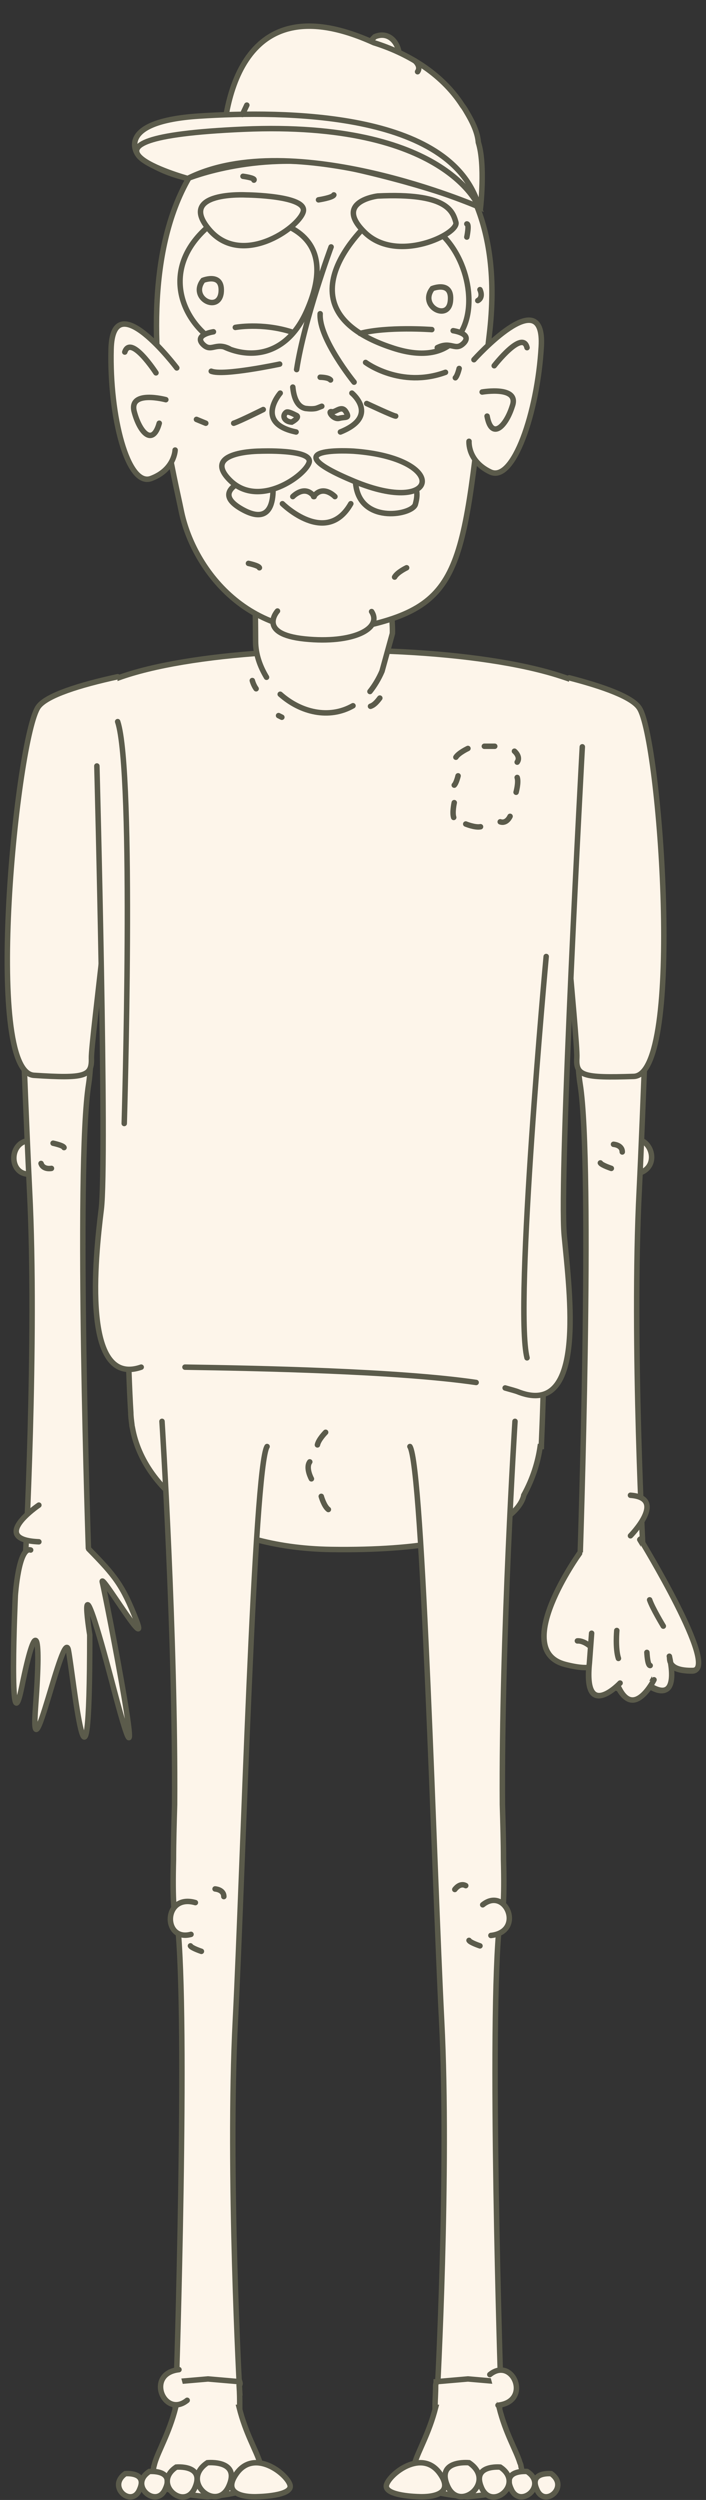 <?xml version="1.0" encoding="utf-8"?>
<!-- Generator: Adobe Illustrator 22.1.0, SVG Export Plug-In . SVG Version: 6.00 Build 0)  -->
<svg version="1.1" id="Layer_1" xmlns="http://www.w3.org/2000/svg" xmlns:xlink="http://www.w3.org/1999/xlink" x="0px" y="0px"
	 viewBox="0 0 129 456.6" style="enable-background:new 0 0 129 456.6;" xml:space="preserve">
<rect x="0" y="0" width="129" height="456.6" fill="#333333" stroke="none"/>
<style type="text/css">
	.st0{fill:#FDF5EA;stroke:#5B5B4B;stroke-linecap:round;stroke-miterlimit:10;}
	.st1{fill:#FDF5EA;}
	.st2{fill:#FDF5EA;stroke:#5B5B4B;stroke-linecap:round;stroke-linejoin:round;stroke-miterlimit:10;}
	.st3{fill:none;stroke:#5B5B4B;stroke-linecap:round;stroke-miterlimit:10;}
</style>
<g>
	<path class="st0" d="M17.9,136.2c0,0,1,5.3,47.8,7.4c46.8,2.1,66.3-10.5,36.8-20.1S-4.7,119.3,17.9,136.2z"/>
	<path class="st0" d="M98.9,233L23,230.2c0,0,0.4,20.1,0.9,27.8c0,0.7,0.1,1.4,0.2,2.2c0,0.3,0.1,0.5,0.1,0.6c0,0,0,0,0,0
		c2.1,11.7,15.4,21.9,36.3,22.2c34.2,0.5,35.2-9.9,35.2-9.9c1.7-3.1,2.6-6.1,3-8.9c0.1,0,0.2,0,0.2,0S100.1,239.1,98.9,233z"/>
	<g>
		<path class="st0" d="M29.6,259.6c0,0,2.5,39.5,2.3,70c-0.1,3.6-0.2,6.9-0.2,9.9c0,0,0,0,0,0.1c-0.2,7.5,0.1,10.8,0.7,11.5
			c2,17.6-0.2,84.9-0.2,84.9l11.6,1c0,0-2.2-40.4-0.8-67.9c1.4-27.5,3.4-101.1,5.8-104.9"/>
		<path class="st0" d="M43.8,435l-5.8-0.5l-5.8,0.5c0,0.3-0.1,0.5-0.1,0.7c0,1.5-0.1,2.7-0.1,3.3c0,0.2,0,0.3,0,0.4
			c0,0.2,0,0.3,0,0.3c0,0,0,0,0.1,0c-1.2,4.7-3.1,7.8-3.8,10.1c-0.1,0.3-0.1,0.5-0.2,0.7c0,0.2-0.1,0.5-0.1,0.7c0,0.4,0,0.8,0.2,1.2
			c0.1,0.4,0.4,0.8,0.7,1.1c0.2,0.2,0.4,0.4,0.6,0.5c1.5,1.1,4.5,1.7,8.4,2c3.9-0.3,6.9-0.9,8.4-2c0.2-0.2,0.4-0.3,0.6-0.5
			c0.4-0.4,0.6-0.7,0.7-1.1c0.1-0.4,0.2-0.8,0.2-1.2c0-0.2,0-0.4-0.1-0.7c0-0.2-0.1-0.5-0.2-0.7c-0.7-2.3-2.6-5.3-3.8-10.1
			c0.1,0,0.1,0,0.1,0c0,0,0-0.1,0-0.3c0-0.1,0-0.2,0-0.4c0-0.7,0-1.8-0.1-3.3C43.9,435.5,43.9,435.3,43.8,435z"/>
		<g>
			<g id="XMLID_25995_">
				<path id="XMLID_25996_" class="st0" d="M37.9,449.8c0,0,6.1-0.6,3.9,4.3S32.8,453.2,37.9,449.8z"/>
			</g>
			<g id="XMLID_25993_">
				<path id="XMLID_25994_" class="st0" d="M27.3,451.4c0,0,4.6-0.4,2.9,3.2C28.6,458.3,23.4,453.9,27.3,451.4z"/>
			</g>
			<path id="XMLID_25992_" class="st0" d="M47.1,456c0,0-7.2,0.5-3.9-4.2s9.3,0.1,9.8,2.1S47.1,456,47.1,456z"/>
			<g id="XMLID_25990_">
				<path id="XMLID_25991_" class="st0" d="M32.2,450.6c0,0,5.3-0.5,3.4,3.8C33.7,458.7,27.7,453.6,32.2,450.6z"/>
			</g>
			<g id="XMLID_25988_">
				<path id="XMLID_25989_" class="st0" d="M22.9,451.8c0,0,4.1-0.4,2.6,2.9C24.1,458.1,19.5,454.2,22.9,451.8z"/>
			</g>
		</g>
		<path id="XMLID_25987_" class="st0" d="M39.3,345c0,0,1.6,0.1,1.6,1.4"/>
		<path id="XMLID_25986_" class="st0" d="M36.8,356.4c0,0-1.8-0.6-2-1"/>
		<g id="XMLID_25984_">
			<path id="XMLID_25985_" class="st0" d="M34.2,438.4c-4.2,3.4-7.7-4.9-1.5-5.6"/>
		</g>
		<g id="XMLID_25982_">
			<path id="XMLID_25983_" class="st0" d="M34.9,353.3c-5.2,1.4-5.1-7.5,0.8-5.8"/>
		</g>
	</g>
	<g>
		<path class="st0" d="M94.1,259.6c0,0-2.5,39.5-2.3,70c0.1,3.6,0.2,6.9,0.2,9.9c0,0,0,0,0,0.1c0.2,7.5-0.1,10.8-0.7,11.5
			c-2,17.6,0.2,84.9,0.2,84.9l-11.6,1c0,0,2.2-40.4,0.8-67.9c-1.4-27.5-3.4-101.1-5.8-104.9"/>
		<path class="st0" d="M91.3,435l-5.8-0.5l-5.8,0.5c0,0.3-0.1,0.5-0.1,0.7c0,1.5-0.1,2.7-0.1,3.3c0,0.2,0,0.3,0,0.4
			c0,0.2,0,0.3,0,0.3c0,0,0,0,0.1,0c-1.2,4.7-3.1,7.8-3.8,10.1c-0.1,0.3-0.1,0.5-0.2,0.7c0,0.2-0.1,0.5-0.1,0.7c0,0.4,0,0.8,0.2,1.2
			c0.1,0.4,0.4,0.8,0.7,1.1c0.2,0.2,0.4,0.4,0.6,0.5c1.5,1.1,4.5,1.7,8.4,2c3.9-0.3,6.9-0.9,8.4-2c0.2-0.2,0.4-0.3,0.6-0.5
			c0.4-0.4,0.6-0.7,0.7-1.1c0.1-0.4,0.2-0.8,0.2-1.2c0-0.2,0-0.4-0.1-0.7c0-0.2-0.1-0.5-0.2-0.7c-0.7-2.3-2.6-5.3-3.8-10.1
			c0.1,0,0.1,0,0.1,0c0,0,0-0.1,0-0.3c0-0.1,0-0.2,0-0.4c0-0.7,0-1.8-0.1-3.3C91.4,435.5,91.4,435.3,91.3,435z"/>
		<g>
			<g id="XMLID_25980_">
				<path id="XMLID_25981_" class="st0" d="M85.7,449.8c0,0-6.1-0.6-3.9,4.3S90.8,453.2,85.7,449.8z"/>
			</g>
			<g id="XMLID_25978_">
				<path id="XMLID_25979_" class="st0" d="M96.3,451.4c0,0-4.6-0.4-2.9,3.2C95,458.3,100.2,453.9,96.3,451.4z"/>
			</g>
			<path id="XMLID_25977_" class="st0" d="M76.5,456c0,0,7.2,0.5,3.9-4.2c-3.3-4.7-9.3,0.1-9.8,2.1C70.2,455.9,76.5,456,76.5,456z"
				/>
			<g id="XMLID_25975_">
				<path id="XMLID_25976_" class="st0" d="M91.4,450.6c0,0-5.3-0.5-3.4,3.8C89.9,458.7,95.9,453.6,91.4,450.6z"/>
			</g>
			<g id="XMLID_25973_">
				<path id="XMLID_25974_" class="st0" d="M100.7,451.8c0,0-4.1-0.4-2.6,2.9C99.5,458.1,104.1,454.2,100.7,451.8z"/>
			</g>
		</g>
		<path id="XMLID_25972_" class="st0" d="M83.1,345.1c0,0,0.9-1.3,2-0.7"/>
		<path id="XMLID_25971_" class="st0" d="M87.7,355.4c0,0-1.8-0.6-2-1"/>
		<g id="XMLID_25969_">
			<path id="XMLID_25970_" class="st0" d="M89.5,433.7c4.2-3.4,7.7,4.9,1.5,5.6"/>
		</g>
		<g id="XMLID_25967_">
			<path id="XMLID_25968_" class="st0" d="M88.2,347.9c4.2-3.4,7.7,4.9,1.5,5.6"/>
		</g>
	</g>
	<g>
		<g id="XMLID_25965_">
			<path id="XMLID_25966_" class="st0" d="M114.2,208.9c4.2-3.4,7.7,4.9,1.5,5.6"/>
		</g>
		<path id="XMLID_25964_" class="st0" d="M119.4,153.7c-1,22.9-1.9,49.4-2.6,63.7c-1.4,27.5,0.8,67.9,0.8,67.9l-11.6-1
			c0,0,2.4-71.3,0-86.3c-1.6-9.9,0.9-44.8,2-68.3"/>
		<path id="XMLID_25963_" class="st0" d="M112.1,209c0,0,1.6,0.1,1.6,1.4"/>
		<path id="XMLID_25962_" class="st0" d="M111.7,213.4c0,0-1.8-0.6-2-1"/>
		<g id="XMLID_25949_">
			<path id="XMLID_25961_" class="st1" d="M103.3,303.9c2,0.5,3.4,0.6,4.3,0.5c-0.6,7.4,3,5.2,4.8,3.7l0.7,0.3
				c2.4,4.3,5.2,0.1,6-1.3l0.1,1.1c3.8,1.9,3.6-2.2,3.3-4.4c0.4,0.7,1.4,1.3,4,1.3c5-0.1-9.6-24-9.6-24l-11.1,2.6
				C105.9,283.7,93.2,301.4,103.3,303.9z"/>
			<path id="XMLID_25960_" class="st0" d="M105.9,283.7c0,0-12.7,17.7-2.6,20.3c2,0.5,3.4,0.6,4.3,0.5c-0.6,7.4,3,5.2,4.8,3.7
				l0.7,0.3c2.4,4.3,5.2,0.1,6-1.3l0.1,1.1c3.8,1.9,3.6-2.2,3.3-4.4c0.4,0.7,1.4,1.3,4,1.3c5-0.1-9.6-24-9.6-24"/>
			<g id="XMLID_25953_">
				<g id="XMLID_25955_">
					<path id="XMLID_25959_" class="st2" d="M117,281.1c0,0,14.6,23.9,9.6,24c-5,0.1-4.1-2.4-4.3-2.6c0,0,2.1,8.4-3,5.7"/>
					<path id="XMLID_25958_" class="st2" d="M119.5,306.8c0,0-3.6,7.2-6.4,1.5"/>
					<path id="XMLID_25957_" class="st2" d="M105.9,283.7c0,0-12.7,17.7-2.6,20.3c10.1,2.6,5.1-4.5,2.2-4.3"/>
					<path id="XMLID_25956_" class="st2" d="M113.3,307.4c0,0-6.7,7.1-5.6-3.7l0.4-5.4"/>
				</g>
				<path id="XMLID_25954_" class="st2" d="M115.2,280.5c0,0,6.8-6.9,0-7.4"/>
			</g>
			<path id="XMLID_25952_" class="st0" d="M112.7,297.8c0,0-0.3,3.3,0.3,5.1"/>
			<path id="XMLID_25951_" class="st0" d="M118.2,301.8c0,0,0.1,2.4,0.6,2.4"/>
			<path id="XMLID_25950_" class="st2" d="M118.7,292.2c0.5,1.5,2.5,4.8,2.5,4.8"/>
		</g>
	</g>
	<g>
		<g id="XMLID_25947_">
			<path id="XMLID_25948_" class="st0" d="M6.3,214.3c-5.2,1.4-5.1-7.5,0.8-5.8"/>
		</g>
		<path id="XMLID_25946_" class="st0" d="M3.2,163.7c0.8,20.2,1.6,41.5,2.2,53.7c1.4,27.5-0.8,67.9-0.8,67.9l11.6-1
			c0,0-2.4-71.3,0-86.3c1.2-7.8,0-31.2-1.2-52.3"/>
		<g id="XMLID_25944_">
			<path id="XMLID_25945_" class="st0" d="M16.2,282.9c4.8,4.9,6.2,6.6,8.7,13c2.5,6.5-6.8-9.2-6.2-6.9c0.6,2.3,9.3,46.9,2.1,19.5
				c-7.2-27.4-4.4-9.9-4.4-9.9c0,37.6-3,7.5-3.9,2.8s-7.1,25.1-6,10.3s0-16-2.5-3.7s-1.2-16.6-1.2-16.6s0.6-9,2.8-8.3"/>
		</g>
		<path id="XMLID_25943_" class="st0" d="M9.7,208.8c0,0,1.9,0.4,2,0.8"/>
		<path id="XMLID_25942_" class="st0" d="M9.4,213.4c0,0-1.5,0.3-1.9-0.9"/>
		<path id="XMLID_25941_" class="st2" d="M7.1,274.9c0,0-9.3,6.3,0,6.7"/>
	</g>
	<g>
		<path id="XMLID_25940_" class="st0" d="M21.5,123.6c-6.9,1.5-13,3.4-14.5,5.5c-3.9,5.5-10.1,66.7-0.8,67.3s10.6,0.2,10.5-3.1
			c-0.1-3.3,5.2-41.7,3.8-44.7"/>
		<path id="XMLID_25939_" class="st0" d="M102.8,148.4c-1.5,2.9,2.8,41.5,2.6,44.8c-0.2,3.3,1.1,3.7,10.4,3.4s4.8-61.7,1-67.3
			c-1.3-2-6.6-3.9-12.8-5.5"/>
		<path class="st1" d="M21.4,126.7c-5,5.1-3.6,12-3.6,12s1.9,72.6,0.8,81.7c-1,8.5-3.3,30.1,5.4,29.5c0.6,0,1.3-0.1,2.1-0.4
			c0.8,0,3.7,0,8,0.1l52.7,2.8c3.4,0.5,6.2,1.1,8.1,1.8c1.2,0.4,2.2,0.6,3.1,0.6c8.8,0,6.2-19.7,5.3-29.4c-1-10.7,3.3-90,3.3-90
			l-0.4,3.6c0.1-2.3,0.2-3.6,0.2-3.6s-0.2-4.4-0.8-6.6c-0.2-0.7-0.5-1.3-1-1.9"/>
		<g>
			<path class="st3" d="M25.8,249.7c-10.9,3.8-8.4-19.9-7.3-28.8s-0.8-81-0.8-81"/>
			<path class="st3" d="M87,252.5c-14.3-2.1-40.2-2.6-53.2-2.8"/>
			<path class="st3" d="M106.4,136.4c0,0-4.3,78.7-3.3,89.3c1,10.6,4,33.1-8.2,28.6c-0.7-0.3-1.6-0.5-2.6-0.8"/>
		</g>
		<path id="XMLID_25938_" class="st0" d="M99.8,174.7c0,0-5.9,63.9-3.5,73.3"/>
		<path id="XMLID_25937_" class="st0" d="M22.7,205.2c0,0,1.9-64.1-1.2-73.4"/>
		<g>
			<g>
				<path id="XMLID_25936_" class="st0" d="M94,137.2c0,0,1.2,1,0.5,2"/>
				<path id="XMLID_25935_" class="st0" d="M85.5,136.7c0,0-1.7,0.8-2.2,1.6"/>
				<path id="XMLID_25934_" class="st0" d="M94.3,144.7c0,0,0.5-1.8,0.2-2.7"/>
				<path id="XMLID_25933_" class="st0" d="M85.1,150.5c0,0,1.7,0.7,2.7,0.5"/>
				<path id="XMLID_25932_" class="st0" d="M93.2,149.1c0,0-0.6,1.4-1.8,1"/>
				<path id="XMLID_25931_" class="st0" d="M83.7,141.7c0,0-0.3,1.3-0.7,1.7"/>
				<line id="XMLID_25930_" class="st0" x1="90.4" y1="136.3" x2="88.5" y2="136.3"/>
				<path id="XMLID_25929_" class="st0" d="M83,146.6c0,0-0.4,1.8-0.1,2.7"/>
			</g>
			<g>
				<path id="XMLID_25928_" class="st0" d="M56.9,270.1c0,0-1.1-2-0.3-3.1"/>
				<path id="XMLID_25927_" class="st0" d="M59.5,261.6c0,0-1.3,1.3-1.5,2.3"/>
				<path id="XMLID_25926_" class="st0" d="M58.7,273.3c0,0,0.5,1.8,1.3,2.4"/>
			</g>
		</g>
		<path class="st0" d="M19,130.8"/>
	</g>
	<path id="XMLID_25925_" class="st0" d="M67.7,129c0.6-0.2,1.1-0.7,1.7-1.5"/>
	<path id="XMLID_25924_" class="st0" d="M46.1,124.3c0,0,0.2,0.8,0.7,1.5"/>
	<g>
		<path id="XMLID_25923_" class="st1" d="M71.6,115.7c0.1-2.4-0.7-9.1-0.8-11.3c-0.1-2-0.4-3.7-0.9-5.2C77.8,86,56.3,70.7,48.6,87.8
			c-2.4,5.3-2.1,15.7-2,17.4c0.1,2.3,0.1,10,0.1,12c0,11.1,16.6,20,23.1,5.5"/>
		<path id="XMLID_25922_" class="st3" d="M48.7,123.7c-1.2-2-2-4.2-2-6.6c0-2-0.1-9.7-0.1-12c0-1.8-0.4-12.1,2-17.4
			C56.3,70.7,77.8,86,70,99.2c0.4,1.4,0.7,3.2,0.9,5.2c0.1,2.2,0.9,9,0.8,11.3l-1.9,6.9c-0.6,1.4-1.4,2.7-2.2,3.7"/>
		<path id="XMLID_25921_" class="st3" d="M48.7,123.7"/>
		<path id="XMLID_25920_" class="st3" d="M64.5,128.9c-4.4,2.5-9.6,1.2-13.3-2.1"/>
	</g>
	<g>
		<g id="XMLID_25909_">
			<g id="XMLID_25910_">
				<path id="XMLID_25919_" class="st0" d="M59.2,17.2c0,0,35.2,2.5,30.2,44c-4.9,41.5-3.6,49.1-23.4,53.3
					c-19.8,4.2-30.7-10.3-32.9-21.3S15.2,22.6,59.2,17.2z"/>
				<path id="XMLID_25918_" class="st0" d="M50.7,111.6c0,0-3.8,4.2,5,5.1c8.8,0.9,14.2-1.9,12.2-5"/>
				<path id="XMLID_25917_" class="st0" d="M86.6,65.7c0,0,13-14.5,12.3-2.4s-5.1,24.9-9.3,22.9c-4.2-2-3.9-5.6-3.9-5.6"/>
				<path id="XMLID_25916_" class="st0" d="M90.3,66.8c0,0,5.2-6.7,6-3.3"/>
				<path id="XMLID_25915_" class="st0" d="M88.1,71.6c0,0,6.9-1.2,5.5,2.6C92.4,78,89.8,80.4,89,76"/>
				<g id="XMLID_25911_">
					<path id="XMLID_25914_" class="st0" d="M32.3,67.2c0,0-11.7-15.5-12-3.4C20,76,23.3,89,27.6,87.4s4.4-5.2,4.4-5.2"/>
					<path id="XMLID_25913_" class="st0" d="M28.5,68.1c0,0-4.6-7.1-5.7-3.8"/>
					<path id="XMLID_25912_" class="st0" d="M30.3,73c0,0-6.7-1.8-5.8,2.1c1,3.9,3.4,6.5,4.6,2.2"/>
				</g>
			</g>
		</g>
		<path id="XMLID_25908_" class="st0" d="M40.4,39.6c0,0,24.4-2.4,15.6,17.3S19.8,53.3,40.4,39.6z"/>
		<path id="XMLID_25907_" class="st0" d="M37.1,51.2c0,0,3.7-1.5,3.3,2.3C39.9,57.2,34.6,54.4,37.1,51.2z"/>
		<path id="XMLID_25906_" class="st0" d="M67.5,40.6c0,0-17.9,15.8,4.4,23S87,32.6,67.5,40.6z"/>
		<path id="XMLID_25905_" class="st0" d="M79,52.7c0,0,3.7-1.5,3.3,2.3S76.5,55.9,79,52.7z"/>
		<path id="XMLID_25904_" class="st0" d="M69,35.8c0,0-8.2,1-2.3,6.7s17.2,0.2,16.6-1.9S81.6,35.2,69,35.8z"/>
		<path id="XMLID_25903_" class="st0" d="M45,35.6c0,0-12.7-0.7-6.8,6.3s16.3-0.2,17.2-3.2S45,35.6,45,35.6z"/>
		<path id="XMLID_25902_" class="st0" d="M39,60.6c0,0-3.5,0.5-2,2.2c1.6,1.7,2.3-0.4,4.9,0.9"/>
		<path id="XMLID_25901_" class="st0" d="M82.8,60.4c0,0,3.5,0.5,2,2.2c-1.6,1.7-2.3-0.4-4.9,0.9"/>
		<path id="XMLID_25900_" class="st0" d="M78.9,60.2c0,0-8.2-0.6-13.1,0.7"/>
		<path id="XMLID_25899_" class="st0" d="M43,59.8c0,0,4.8-0.9,10.2,0.8"/>
		<g>
			<path id="XMLID_25898_" class="st0" d="M64.7,69.8c0,0-6.5-8-6.2-12.5"/>
			<g id="XMLID_25895_">
				<path id="XMLID_25897_" class="st0" d="M53.5,70.7c0.2,2.1,0.9,3.6,2.3,3.9c0.8,0.1,1.4,0.1,1.9,0c0.4-0.1,0.8-0.3,1.1-0.4"/>
				<path id="XMLID_25896_" class="st0" d="M60.5,45.1c0,0-4.9,13.2-6.3,22.4"/>
			</g>
			<g id="XMLID_25889_">
				<path id="XMLID_25894_" class="st0" d="M51.2,71.8c0,0-4.8,5.5,2.9,7.1"/>
				<path id="XMLID_25893_" class="st0" d="M64.3,71.8c0,0,5.1,4.2-2.1,7.1"/>
				<path id="XMLID_25892_" class="st0" d="M60.6,75.2c0.7,0.2,1.8-1.3,2.6,0c0.8,1.3-0.1,0.9-1.2,1.2C60.9,76.7,59.8,75,60.6,75.2z
					"/>
				<path id="XMLID_25891_" class="st0" d="M53.3,77.1c-1.4-0.1-1.8-1.2-1-1.8c0.3-0.2,1.1,0.2,1.9,0.6
					C54.8,76.3,53.3,77.1,53.3,77.1z"/>
				<path id="XMLID_25890_" class="st0" d="M58.5,68.9c0,0,1.5,0,1.9,0.5"/>
			</g>
		</g>
		<g>
			<g id="XMLID_25884_">
				<path id="XMLID_25888_" class="st0" d="M49.6,86.2c0,0-13,2.5-5.4,6.8S49.6,86.2,49.6,86.2z"/>
				<path id="XMLID_25887_" class="st0" d="M47.5,82.4c0,0-10.8,0-5.5,5.3c5.3,5.3,13.9-0.9,14.5-3.3C57,82,47.5,82.4,47.5,82.4z"/>
				<path id="XMLID_25886_" class="st0" d="M69.2,83.9c0,0-5.4-1.5-4.1,5.2c1.3,6.6,10.3,4.9,10.8,3C76.4,90.2,77.1,86.9,69.2,83.9z
					"/>
				<path id="XMLID_25885_" class="st0" d="M64.6,82.4c0,0-15.5-1,0.1,5.5S82.3,83.7,64.6,82.4z"/>
			</g>
			<g id="XMLID_25880_">
				<path id="XMLID_25883_" class="st0" d="M51.6,92c0,0,8,7.9,12.5,0"/>
				<path id="XMLID_25882_" class="st0" d="M53.5,90.7c0,0,2.2-2.3,3.9,0"/>
				<path id="XMLID_25881_" class="st0" d="M61.2,90.7c0,0-2.2-2.3-3.9,0"/>
			</g>
		</g>
		<g>
			<path id="XMLID_25879_" class="st0" d="M68.5,6.7c0,0-4.4,3.9,1.1,5.6C75,14.1,73.3,4.7,68.5,6.7z"/>
			<path id="XMLID_25878_" class="st0" d="M87.4,26c-0.1-1.4-0.7-3.1-2-5.3c0,0,0,0,0,0l0,0c-0.3-0.5-0.5-0.9-0.9-1.4
				c-3.9-6.1-10.4-9.7-16.2-11.5C43.2-3.6,40.6,20.3,40.6,29.3c0,0.9,11.4-0.1,21.7-2.7C75.4,32,87.8,37.9,87.8,37.9
				S88.7,30.1,87.4,26z"/>
			<path id="XMLID_25877_" class="st0" d="M34.3,32.6c0,0,13.4-5.5,29.2-2s24,7.1,24,7.1c-5-17.4-35.7-17.5-51.1-16.5
				s-11.3,6.9-11.3,6.9S27.5,31,34.3,32.6z"/>
			<path id="XMLID_25876_" class="st0" d="M34.3,32.6c0,0-26.7-7.4,10.2-9s43,14.2,43,14.2S53.5,23,34.3,32.6z"/>
			<path id="XMLID_25875_" class="st0" d="M75.8,11.1c0,0,1.2,1,0.5,2"/>
			<line id="XMLID_25874_" class="st0" x1="44.3" y1="20.9" x2="45.1" y2="19.2"/>
		</g>
		<path id="XMLID_25873_" class="st0" d="M66.8,66.2c0,0,6.4,4.8,14.6,1.8"/>
		<path id="XMLID_25872_" class="st0" d="M51.1,66.5c0,0-10.3,2.2-12.5,1.3"/>
		<path id="XMLID_25871_" class="st0" d="M48.1,74.8c0,0-4.2,2.1-5.4,2.5"/>
		<line id="XMLID_25870_" class="st0" x1="35.9" y1="76.6" x2="37.6" y2="77.3"/>
		<path id="XMLID_25869_" class="st0" d="M67,73.7c0,0,4.9,2.3,5.3,2.3"/>
		<path id="XMLID_25868_" class="st0" d="M87.7,52.9c0,0,0.7,1.4-0.4,2"/>
		<path id="XMLID_25867_" class="st0" d="M83.9,67.3c0,0-0.3,1.3-0.7,1.7"/>
		<path id="XMLID_25866_" class="st0" d="M85.3,43.3c0,0,0.5-2.4,0-2.4"/>
		<path id="XMLID_25865_" class="st0" d="M44.4,32.2c0,0,2.3,0.3,2,0.7"/>
		<path id="XMLID_25864_" class="st0" d="M58.2,36.5c0,0,2.6-0.4,2.8-0.9"/>
		<path id="XMLID_25863_" class="st0" d="M45.4,102.9c0,0,1.9,0.4,2,0.8"/>
		<path id="XMLID_25862_" class="st0" d="M74.3,103.7c0,0-1.7,0.8-2.2,1.7"/>
	</g>
	<path id="XMLID_25861_" class="st0" d="M50.9,130.7c0.2,0.1,0.4,0.2,0.6,0.3"/>
</g>
</svg>

